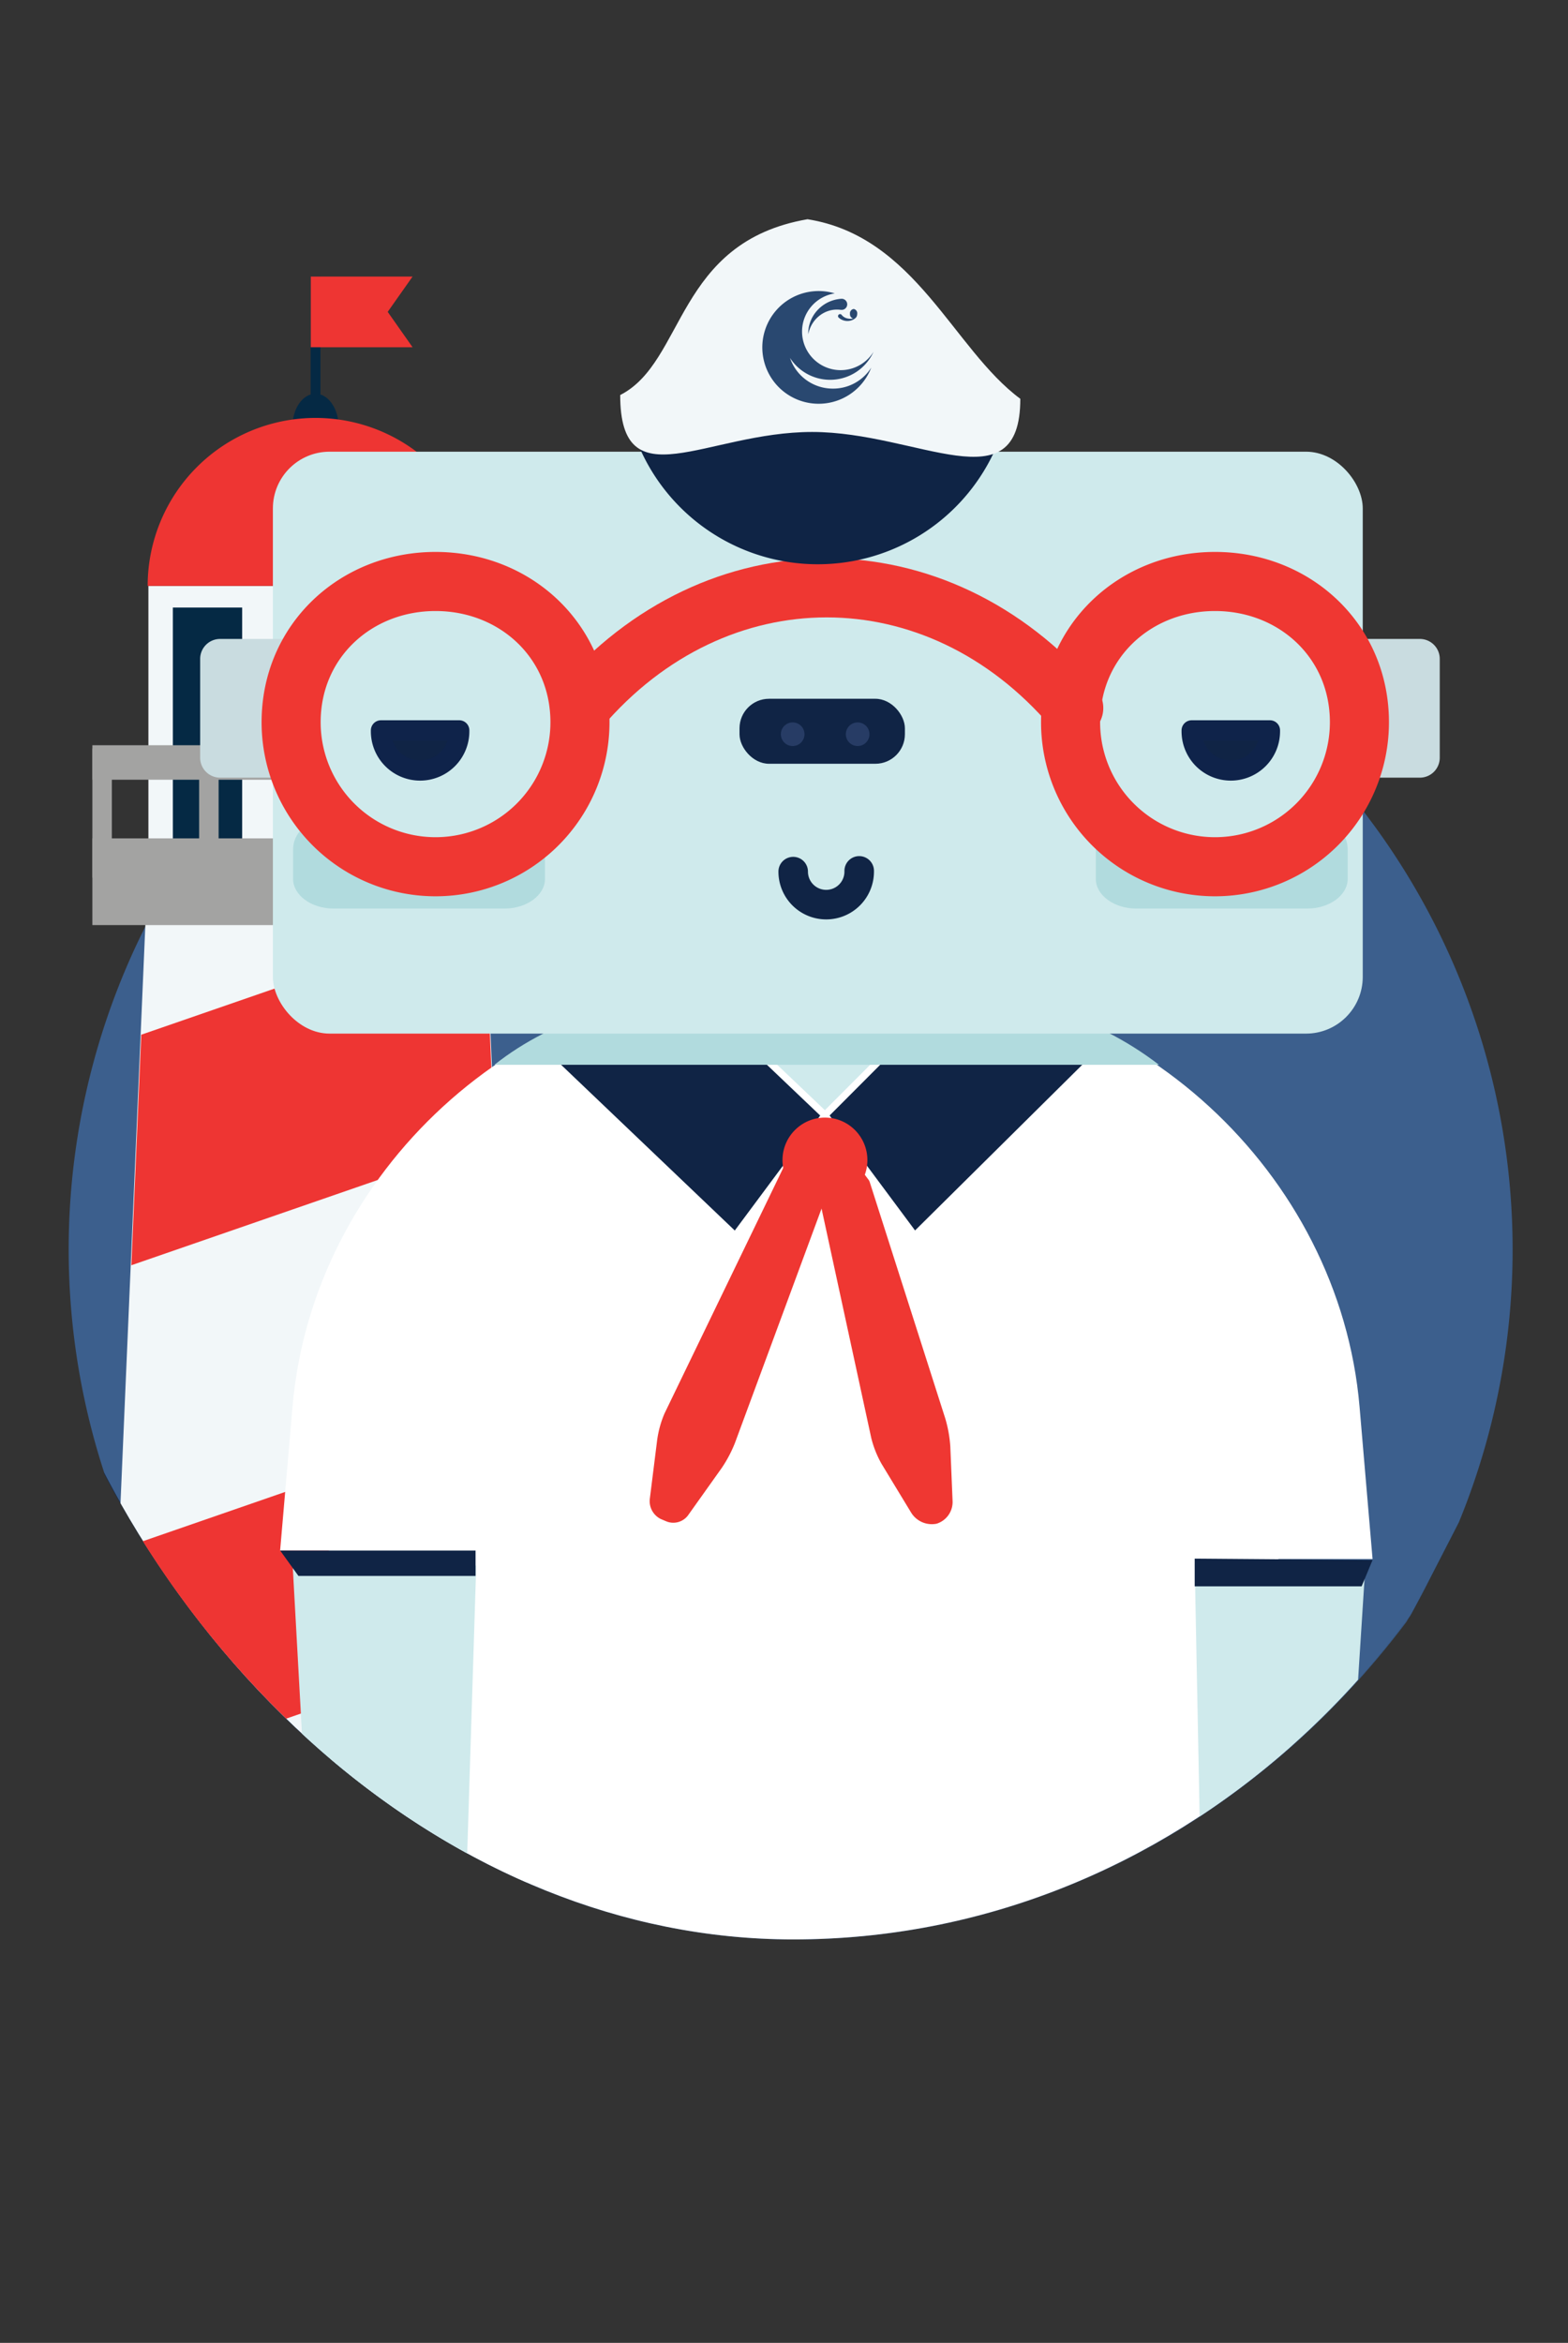 <svg id="Layer_1" data-name="Layer 1" xmlns="http://www.w3.org/2000/svg" viewBox="0 0 212.37 317.18"><rect x="0" y="0" width="212.37" height="317.18" fill="#333333" stroke="none"/><defs><style>.cls-1{fill:#0f2445;}.cls-2{fill:#3c5f8d;}.cls-3{fill:#052944;}.cls-4{fill:#ee3533;}.cls-5{fill:#f2f7f9;}.cls-6{fill:#a3a3a2;}.cls-7{fill:#fff;}.cls-8{fill:#7fb7bf;}.cls-9{fill:#cfeaec;}.cls-10,.cls-12,.cls-17{fill:#102445;}.cls-11{fill:#ef3732;}.cls-12{stroke:#fff;stroke-width:0.96px;}.cls-12,.cls-18{stroke-miterlimit:10;}.cls-13{fill:#b1dbde;}.cls-14,.cls-18,.cls-19{fill:none;}.cls-14{stroke:#102445;stroke-width:4px;}.cls-14,.cls-17,.cls-18{stroke-linecap:round;}.cls-14,.cls-17{stroke-linejoin:round;}.cls-15{fill:#273c65;}.cls-16{fill:#c9dce0;}.cls-17{stroke:#0f234a;stroke-width:2.74px;}.cls-18{stroke:#ef3732;stroke-width:8px;}.cls-20{fill:#294870;}</style></defs><title>Artboard 1</title><path class="cls-1" d="M190.41,219.53c-19.71,26.28-49.55,43-83,43-40,0-74.85-27.62-93.36-63.14"/><path class="cls-2" d="M194.6,128.11a140,140,0,0,0-38.47-42.56,97.22,97.22,0,0,0-142,113.87c18.51,35.52,53.38,63.14,93.36,63.14,33.41,0,63.25-16.76,83-43a94.44,94.44,0,0,0,12.71-39.94S201.57,143.06,194.6,128.11Z"/><path class="cls-1" d="M197.57,206.11c-3.12,6.09-6.34,12.32-6.63,12.71-19.7,26.68-49.78,43.74-83.49,43.74-36.28,0-68.35-22.74-87.81-53.49"/><path class="cls-2" d="M107.66,71.93c-53.68,0-97.2,41.52-97.2,95.2,0,0,3.3,25.28,9.19,41.94,19.46,30.75,51.53,53.49,87.81,53.49,33.71,0,63.79-17.05,83.49-43.74.29-.39,3.51-6.62,6.63-12.71A97.24,97.24,0,0,0,107.66,71.93Z"/><rect class="cls-3" x="42.08" y="37.44" width="1.32" height="19.14"/><path class="cls-3" d="M42.74,53.3c-1.73,0-3.14,2-3.14,4.51h6.27C45.88,55.31,44.43,53.3,42.74,53.3Z"/><polygon class="cls-4" points="42.09 37.44 42.09 47.01 55.88 47.01 52.51 42.22 55.88 37.44 42.09 37.44"/><rect class="cls-5" x="20.1" y="79.32" width="45.29" height="40.05"/><rect class="cls-3" x="23.41" y="82.25" width="9.39" height="33.46"/><rect class="cls-3" x="37.96" y="82.25" width="9.39" height="33.46"/><rect class="cls-3" x="52.5" y="82.25" width="9.39" height="33.46"/><path class="cls-5" d="M71.38,254.87,65.64,121.44H19.85l-3.53,82.07C29.06,226,48.42,244.87,71.38,254.87Z"/><path class="cls-4" d="M38.76,232.67l31-10.73-1.3-30.29-49.11,17A129.48,129.48,0,0,0,38.76,232.67Z"/><rect class="cls-6" x="12.51" y="113.5" width="60.47" height="11.74"/><rect class="cls-6" x="12.51" y="100.89" width="60.47" height="4.67"/><rect class="cls-6" x="12.51" y="101.32" width="2.64" height="17.51"/><rect class="cls-6" x="70.34" y="101.32" width="2.64" height="17.51"/><rect class="cls-6" x="55.88" y="101.32" width="2.64" height="17.51"/><rect class="cls-6" x="41.42" y="101.32" width="2.64" height="17.51"/><rect class="cls-6" x="26.97" y="101.32" width="2.64" height="17.51"/><path class="cls-4" d="M42.74,56.58A22.74,22.74,0,0,0,20,79.32H65.48A22.74,22.74,0,0,0,42.74,56.58Z"/><polygon class="cls-4" points="65.66 123.99 19.13 140.08 17.79 171.29 66.97 154.28 65.66 123.99"/><rect class="cls-7" x="29.53" y="93.93" width="30.65" height="7.2" rx="2.4" ry="2.4"/><rect class="cls-8" x="132.2" y="128.33" width="25.6" height="10.4" rx="0.8" ry="0.8"/><rect class="cls-8" x="132.2" y="161.93" width="25.6" height="10.4" rx="0.8" ry="0.8"/><path class="cls-7" d="M67.43,161.13H61a.8.8,0,0,0-.8.8h8A.8.8,0,0,0,67.43,161.13Z"/><path class="cls-7" d="M175,236.28c0-.74-.06-1.48-.12-2.22l-1.73-23H185.9l-1.76-20.59C181.43,158.7,153.43,133,121.59,133h-19.4c-31.83,0-59.85,25.71-62.57,57.43L37.94,209.9h6.6v24c0,1.4.06,2.79.16,4.17,17.66,15,39.33,24.49,62.75,24.49C133.06,262.56,156.57,252.71,175,236.28Z"/><path class="cls-9" d="M161.81,211.74l.67,34.18a110.09,110.09,0,0,0,21.46-18.52l1-15.66Z"/><polygon class="cls-10" points="185.9 211.2 161.81 211.01 161.81 214.76 184.42 214.76 185.9 211.2"/><path class="cls-9" d="M64.5,211.94H39.64l1.26,22.77a112.54,112.54,0,0,0,22.38,16.21Z"/><polygon class="cls-10" points="64.41 213.35 64.41 209.92 37.95 209.92 40.42 213.35 64.41 213.35"/><path class="cls-11" d="M128.71,195.82a17.47,17.47,0,0,0-.67-3.75l-19.93-62.34a2,2,0,0,0-2.44-1.34h-.07a2,2,0,0,0-1.45,2.38L118,194.66a13.9,13.9,0,0,0,1.4,3.52l4,6.59a3.29,3.29,0,0,0,3.45,1.51,3.08,3.08,0,0,0,2.17-3Z"/><rect class="cls-9" x="92.56" y="131.6" width="36.42" height="20.18"/><polygon class="cls-12" points="111.73 150.97 92.56 132.72 73.39 142.33 99.58 167.31 111.73 150.97"/><polygon class="cls-12" points="150.07 141.37 130.9 131.76 111.73 150.97 123.88 167.31 150.07 141.37"/><path class="cls-13" d="M126.73,134.59H97.23c-11.11,0-22.17,3.14-30.26,9.56h90C148.08,137.34,137.74,134.59,126.73,134.59Z"/><ellipse class="cls-11" cx="111.73" cy="157.06" rx="5.75" ry="5.76"/><rect class="cls-9" x="36.96" y="61.15" width="147.61" height="78.78" rx="7.68" ry="7.68"/><path class="cls-14" d="M107.43,118a4.47,4.47,0,0,0,8.94,0h0v-.1"/><rect class="cls-10" x="100.16" y="94.6" width="22.4" height="8.8" rx="4" ry="4"/><circle class="cls-15" cx="107.36" cy="99.4" r="1.6"/><circle class="cls-15" cx="116.16" cy="99.4" r="1.6"/><path class="cls-16" d="M29.78,105.28h9.46a2.7,2.7,0,0,0,2.67-2.71V89.21a2.7,2.7,0,0,0-2.67-2.71H29.78a2.7,2.7,0,0,0-2.67,2.71v13.36A2.7,2.7,0,0,0,29.78,105.28Z"/><path class="cls-16" d="M182.87,105.28h9.46a2.7,2.7,0,0,0,2.67-2.71V89.21a2.7,2.7,0,0,0-2.67-2.71h-9.46a2.7,2.7,0,0,0-2.67,2.71v13.36A2.7,2.7,0,0,0,182.87,105.28Z"/><path class="cls-17" d="M56.9,104.31A5.3,5.3,0,0,0,62.2,99v-.12H51.6V99A5.3,5.3,0,0,0,56.9,104.31Z"/><path class="cls-17" d="M166.67,104.31A5.3,5.3,0,0,0,172,99v-.12h-10.6V99A5.3,5.3,0,0,0,166.67,104.31Z"/><path class="cls-13" d="M45.16,123H68.35c3,0,5.46-1.82,5.46-4V115c0-2.23-2.46-4-5.46-4l-11.66,5-12.21-5c-3,0-4.78,1.82-4.78,4V119C39.7,121.18,42.16,123,45.16,123Z"/><path class="cls-13" d="M153.88,123h23.19c3,0,5.46-1.82,5.46-4V115c0-2.23-1.78-4-4.78-4,0,0-8,5-11.42,5-4.33,0-13.13-5-13.13-5-3,0-4.78,1.82-4.78,4V119C148.42,121.18,150.88,123,153.88,123Z"/><path class="cls-18" d="M59,117.34A19.56,19.56,0,0,0,78.55,97.77c0-11-8.76-19.05-19.56-19.05S39.43,86.77,39.43,97.77v0A19.56,19.56,0,0,0,59,117.34Z"/><path class="cls-18" d="M164.57,117.34a19.56,19.56,0,0,0,19.55-19.57c0-11-8.76-19.05-19.56-19.05S145,86.77,145,97.77v0A19.56,19.56,0,0,0,164.57,117.34Z"/><path class="cls-18" d="M145.43,95.85c-18.5-21.69-48.44-21.69-66.94,0"/><path class="cls-11" d="M89.51,205.65l.78.33a2.49,2.49,0,0,0,2.88-.81l4.59-6.45a17.46,17.46,0,0,0,1.78-3.37l13.31-36a5.31,5.31,0,0,1-1.52.27,4.55,4.55,0,0,1-4.49-3.07L90,191.36A13.9,13.9,0,0,0,89,195l-1,8A2.7,2.7,0,0,0,89.51,205.65Z"/><path class="cls-1" d="M117.4,75.54a26.35,26.35,0,0,0,18.86-18.86h-51A26.35,26.35,0,0,0,117.4,75.54Z"/><path class="cls-5" d="M109.37,29.68C91.5,32.77,92.82,49,84,53.48c0,14.48,11.63,5,26,5s28.19,10,28.19-4.49C129.06,47.23,124,32,109.37,29.68Z"/><path class="cls-19" d="M179,239.65q-3.76,4.26-7.85,8.08"/><path class="cls-19" d="M139,231.73v16h20.63A108.51,108.51,0,0,0,179,232.58v-.85Z"/><path class="cls-19" d="M159.63,247.73h11.52q4.09-3.82,7.85-8.08v-7.07A108.51,108.51,0,0,1,159.63,247.73Z"/><path class="cls-20" d="M112.79,52.61A6.11,6.11,0,0,1,107,48.46a6.46,6.46,0,0,0,11.31-.83,5.23,5.23,0,0,1-9.68-2.74s0-.06,0-.09a5.23,5.23,0,0,1,4.43-5.08A7.63,7.63,0,1,0,118,49.77,6.1,6.1,0,0,1,112.79,52.61Z"/><path class="cls-20" d="M110.57,42.16a4.67,4.67,0,0,0-.89,1.61,4.49,4.49,0,0,0-.21,1.42q0,.17,0,.34c0-.09,0-.19,0-.28a4.27,4.27,0,0,1,.49-1.32,4.1,4.1,0,0,1,1.07-1.22,3.91,3.91,0,0,1,1.39-.68,3.74,3.74,0,0,1,1.47-.08h.16a.75.75,0,1,0-.11-1.5h0a5.13,5.13,0,0,0-.75.11,5,5,0,0,0-1.15.42A4.85,4.85,0,0,0,110.57,42.16Z"/><path class="cls-20" d="M115.62,41.83a.59.59,0,0,0-.5.65.61.61,0,0,0,.45.65l-.09,0a1.5,1.5,0,0,1-.59,0,1.43,1.43,0,0,1-.53-.18,1.36,1.36,0,0,1-.4-.36l0,0a.27.27,0,1,0-.36.42h0l.22.17a1.82,1.82,0,0,0,.41.19,1.77,1.77,0,0,0,.69.08,1.7,1.7,0,0,0,.64-.18,1.63,1.63,0,0,0,.36-.26l0,0,.06-.08a.78.78,0,0,0,.12-.43A.59.59,0,0,0,115.62,41.83Z"/></svg>